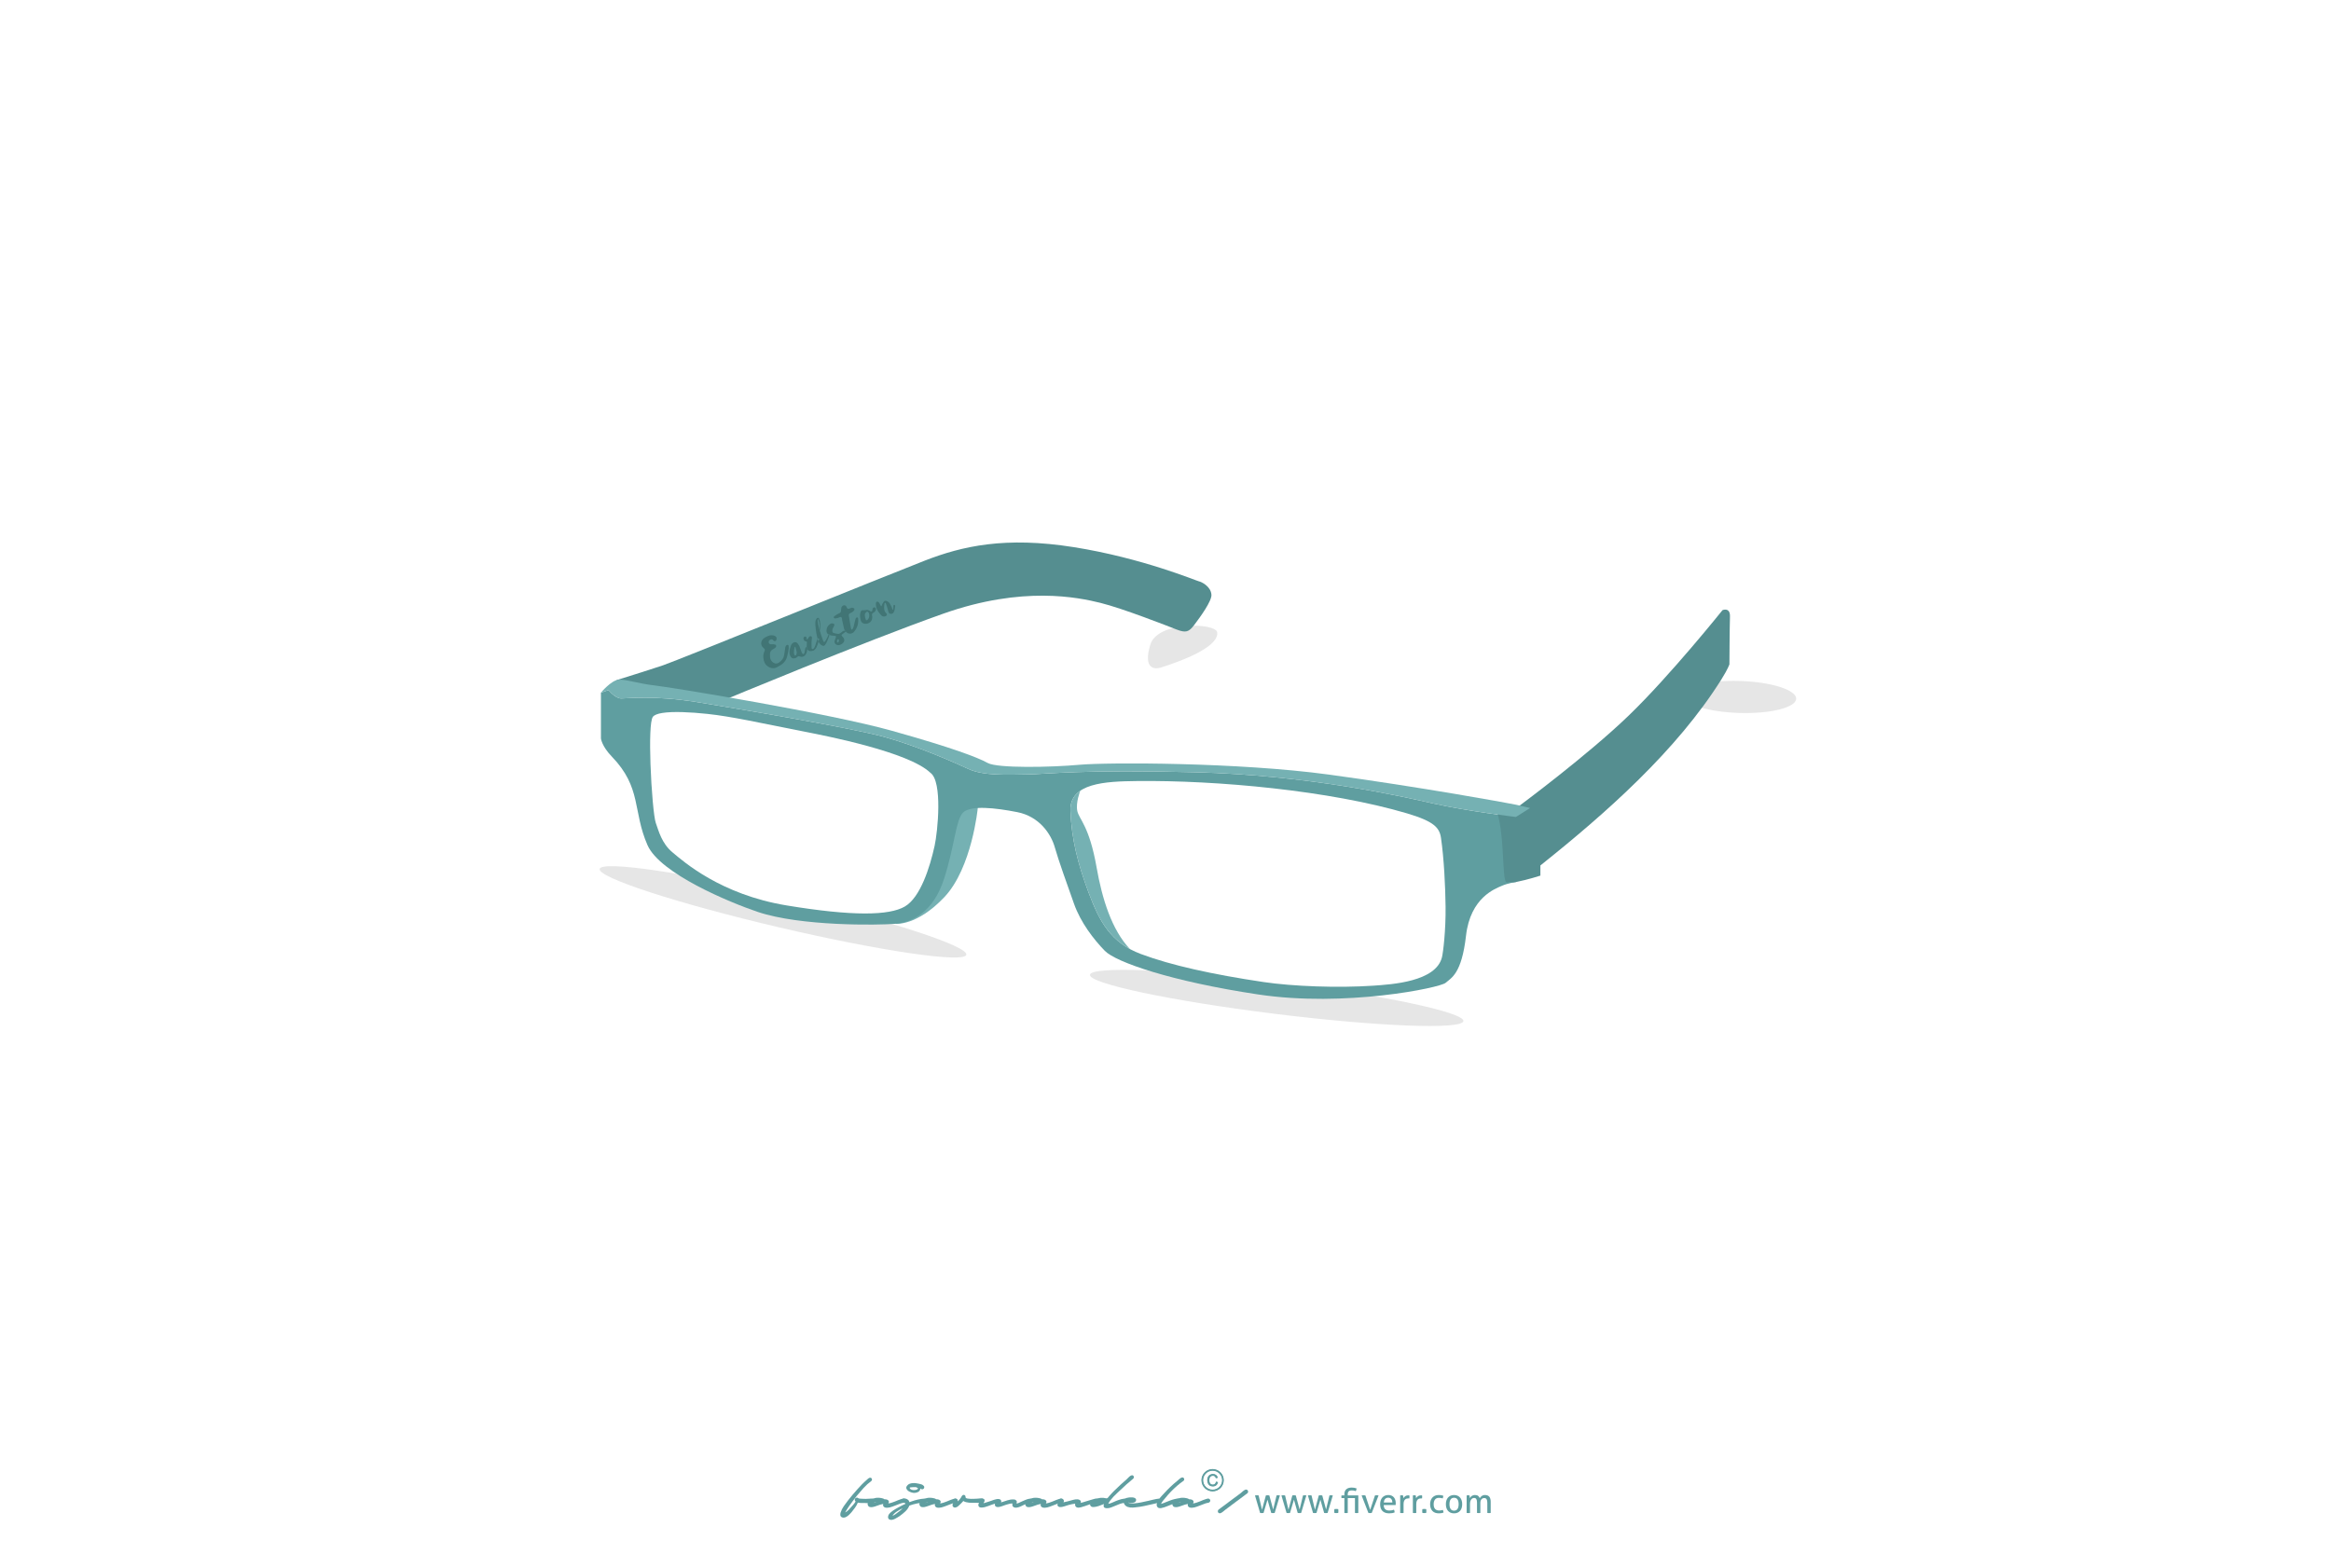 <?xml version="1.0" encoding="utf-8"?>
<!-- Generator: Adobe Illustrator 19.0.0, SVG Export Plug-In . SVG Version: 6.00 Build 0)  -->
<svg version="1.1" id="Layer_1" xmlns="http://www.w3.org/2000/svg" xmlns:xlink="http://www.w3.org/1999/xlink" x="0px" y="0px"
	 viewBox="0 0 1100 740" enable-background="new 0 0 1100 740" xml:space="preserve">
<g>
	<rect x="0" y="0" fill="#FFFFFF" width="1100" height="740"/>
	<g>
		<g>
			<g>
				<path fill="#5F9EA0" d="M575.64,714.252c-0.258,0-0.461-0.065-0.611-0.192c-0.152-0.129-0.252-0.293-0.299-0.49
					c-0.045-0.197-0.039-0.397,0.018-0.594c0.059-0.199,0.182-0.367,0.367-0.508l0.981-0.734c0.744-0.535,1.479-1.076,2.201-1.625
					c0.723-0.547,1.457-1.102,2.203-1.66c0.815-0.605,1.631-1.213,2.447-1.818c0.814-0.606,1.631-1.211,2.447-1.818
					c0.162-0.115,0.35-0.273,0.559-0.471c0.211-0.199,0.432-0.391,0.664-0.578c0.232-0.186,0.473-0.35,0.717-0.488
					c0.244-0.141,0.473-0.211,0.682-0.211c0.256,0,0.461,0.07,0.611,0.211c0.152,0.139,0.258,0.303,0.316,0.488
					c0.057,0.188,0.057,0.379,0,0.578c-0.059,0.197-0.182,0.367-0.367,0.506l-0.98,0.734c-0.746,0.559-1.481,1.113-2.201,1.66
					c-0.723,0.549-1.457,1.09-2.203,1.627l-4.895,3.67c-0.162,0.117-0.35,0.267-0.559,0.455c-0.211,0.186-0.438,0.371-0.682,0.559
					c-0.246,0.186-0.49,0.35-0.734,0.49C576.078,714.182,575.849,714.252,575.64,714.252z"/>
			</g>
			<g>
				<path fill="#5F9EA0" d="M592.218,705.824c0.15-0.022,0.301-0.037,0.451-0.047c0.15-0.012,0.285-0.017,0.402-0.017
					c0.15,0,0.305,0.006,0.459,0.017c0.156,0.01,0.293,0.025,0.412,0.047l1.609,6.75l1.82-6.75c0.119-0.022,0.248-0.037,0.387-0.047
					c0.141-0.012,0.285-0.017,0.436-0.017c0.172,0.012,0.32,0.019,0.443,0.025c0.123,0.006,0.244,0.017,0.361,0.039l1.805,6.637
					l1.611-6.637c0.117-0.022,0.236-0.037,0.353-0.047c0.119-0.012,0.248-0.017,0.387-0.017c0.119,0,0.25,0.006,0.394,0.017
					c0.145,0.01,0.293,0.025,0.443,0.047l-2.465,8.264c-0.139,0.021-0.281,0.037-0.426,0.049c-0.146,0.01-0.277,0.016-0.395,0.016
					c-0.119,0-0.248-0.006-0.387-0.016c-0.141-0.012-0.279-0.027-0.42-0.049l-1.771-6.25l-1.852,6.25
					c-0.152,0.021-0.299,0.037-0.443,0.049c-0.144,0.01-0.277,0.016-0.394,0.016c-0.119,0-0.25-0.006-0.395-0.016
					c-0.146-0.012-0.277-0.027-0.395-0.049L592.218,705.824z"/>
				<path fill="#5F9EA0" d="M604.703,705.824c0.15-0.022,0.301-0.037,0.451-0.047c0.15-0.012,0.285-0.017,0.402-0.017
					c0.15,0,0.305,0.006,0.459,0.017c0.156,0.01,0.293,0.025,0.412,0.047l1.609,6.75l1.82-6.75c0.119-0.022,0.248-0.037,0.387-0.047
					c0.141-0.012,0.285-0.017,0.436-0.017c0.172,0.012,0.32,0.019,0.443,0.025c0.123,0.006,0.244,0.017,0.361,0.039l1.805,6.637
					l1.611-6.637c0.117-0.022,0.236-0.037,0.354-0.047c0.119-0.012,0.248-0.017,0.387-0.017c0.119,0,0.25,0.006,0.395,0.017
					c0.144,0.01,0.293,0.025,0.443,0.047l-2.465,8.264c-0.139,0.021-0.281,0.037-0.426,0.049c-0.146,0.01-0.277,0.016-0.395,0.016
					c-0.119,0-0.248-0.006-0.387-0.016c-0.141-0.012-0.279-0.027-0.42-0.049l-1.772-6.25l-1.852,6.25
					c-0.152,0.021-0.299,0.037-0.443,0.049c-0.145,0.01-0.277,0.016-0.395,0.016c-0.119,0-0.25-0.006-0.394-0.016
					c-0.147-0.012-0.277-0.027-0.395-0.049L604.703,705.824z"/>
				<path fill="#5F9EA0" d="M617.187,705.824c0.15-0.022,0.301-0.037,0.451-0.047c0.15-0.012,0.283-0.017,0.402-0.017
					c0.15,0,0.303,0.006,0.459,0.017c0.154,0.01,0.293,0.025,0.41,0.047l1.611,6.75l1.82-6.75c0.117-0.022,0.246-0.037,0.387-0.047
					c0.139-0.012,0.283-0.017,0.434-0.017c0.172,0.012,0.32,0.019,0.443,0.025c0.123,0.006,0.244,0.017,0.363,0.039l1.805,6.637
					l1.609-6.637c0.119-0.022,0.236-0.037,0.355-0.047c0.117-0.012,0.246-0.017,0.387-0.017c0.117,0,0.25,0.006,0.394,0.017
					c0.145,0.01,0.293,0.025,0.443,0.047l-2.465,8.264c-0.141,0.021-0.283,0.037-0.428,0.049c-0.145,0.01-0.275,0.016-0.395,0.016
					c-0.117,0-0.246-0.006-0.387-0.016c-0.139-0.012-0.279-0.027-0.418-0.049l-1.771-6.25l-1.854,6.25
					c-0.15,0.021-0.299,0.037-0.443,0.049c-0.144,0.01-0.275,0.016-0.394,0.016c-0.117,0-0.25-0.006-0.395-0.016
					c-0.145-0.012-0.277-0.027-0.395-0.049L617.187,705.824z"/>
				<path fill="#5F9EA0" d="M629.718,714.088c-0.022-0.15-0.039-0.297-0.057-0.443c-0.016-0.144-0.023-0.291-0.023-0.441
					c0-0.15,0.008-0.305,0.023-0.459c0.018-0.156,0.035-0.309,0.057-0.459c0.15-0.022,0.299-0.039,0.443-0.049
					c0.144-0.012,0.293-0.016,0.443-0.016s0.301,0.004,0.451,0.016c0.15,0.01,0.301,0.027,0.451,0.049
					c0.021,0.15,0.039,0.301,0.057,0.449c0.016,0.152,0.023,0.301,0.023,0.451c0,0.15-0.008,0.301-0.023,0.451
					c-0.018,0.15-0.035,0.301-0.057,0.451c-0.15,0.021-0.299,0.037-0.443,0.049c-0.145,0.01-0.293,0.016-0.443,0.016
					s-0.301-0.006-0.451-0.016C630.019,714.125,629.869,714.109,629.718,714.088z"/>
				<path fill="#5F9EA0" d="M634.406,707.082h-1.354c-0.043-0.172-0.064-0.381-0.064-0.629c0-0.236,0.021-0.445,0.064-0.629h1.354
					v-0.58c0-1.019,0.303-1.795,0.91-2.326c0.607-0.533,1.441-0.799,2.506-0.799c0.43,0,0.818,0.027,1.168,0.082
					c0.348,0.053,0.742,0.154,1.184,0.305c0,0.248-0.039,0.48-0.113,0.701c-0.074,0.221-0.166,0.422-0.273,0.604
					c-0.322-0.129-0.615-0.219-0.879-0.273c-0.262-0.053-0.582-0.08-0.957-0.08c-0.279,0-0.537,0.023-0.773,0.072
					c-0.236,0.049-0.441,0.141-0.613,0.273c-0.172,0.135-0.309,0.322-0.41,0.565c-0.102,0.242-0.152,0.551-0.152,0.926v0.531h4.977
					v8.264c-0.117,0.021-0.25,0.037-0.395,0.049c-0.144,0.01-0.277,0.016-0.394,0.016c-0.119,0-0.25-0.006-0.395-0.016
					c-0.144-0.012-0.277-0.027-0.394-0.049v-7.006h-3.398v7.006c-0.119,0.021-0.25,0.037-0.395,0.049
					c-0.146,0.01-0.277,0.016-0.394,0.016c-0.119,0-0.254-0.006-0.404-0.016c-0.15-0.012-0.283-0.027-0.402-0.049V707.082z"/>
				<path fill="#5F9EA0" d="M642.54,705.824c0.15-0.022,0.307-0.037,0.467-0.047c0.162-0.012,0.307-0.017,0.436-0.017
					c0.139,0,0.293,0.006,0.459,0.017c0.166,0.01,0.309,0.025,0.426,0.047l2.256,6.814l2.271-6.814
					c0.117-0.022,0.252-0.037,0.402-0.047c0.15-0.012,0.295-0.017,0.436-0.017c0.117,0,0.252,0.006,0.402,0.017
					c0.15,0.01,0.301,0.025,0.451,0.047l-3.223,8.264c-0.139,0.021-0.279,0.037-0.418,0.049c-0.141,0.01-0.268,0.016-0.387,0.016
					c-0.117,0-0.244-0.006-0.379-0.016c-0.135-0.012-0.266-0.027-0.394-0.049L642.54,705.824z"/>
				<path fill="#5F9EA0" d="M652.978,710.352c0.021,0.902,0.256,1.563,0.701,1.98c0.445,0.42,1.104,0.629,1.973,0.629
					c0.764,0,1.488-0.135,2.176-0.402c0.086,0.16,0.154,0.357,0.209,0.588c0.055,0.231,0.086,0.459,0.098,0.684
					c-0.355,0.15-0.744,0.264-1.168,0.338c-0.426,0.076-0.895,0.113-1.41,0.113c-0.752,0-1.396-0.104-1.934-0.315
					c-0.537-0.209-0.98-0.504-1.328-0.885c-0.35-0.381-0.603-0.832-0.766-1.353c-0.16-0.522-0.242-1.092-0.242-1.715
					c0-0.613,0.078-1.186,0.234-1.717c0.156-0.531,0.395-0.992,0.717-1.385c0.322-0.393,0.727-0.703,1.217-0.934
					c0.488-0.232,1.064-0.348,1.73-0.348c0.57,0,1.068,0.098,1.498,0.291c0.43,0.193,0.789,0.459,1.08,0.797
					c0.289,0.338,0.51,0.74,0.66,1.209c0.15,0.467,0.225,0.975,0.225,1.522c0,0.15-0.004,0.309-0.016,0.475
					c-0.01,0.168-0.022,0.309-0.031,0.428H652.978z M657.07,709.16c0-0.301-0.039-0.588-0.121-0.863
					c-0.08-0.273-0.197-0.512-0.354-0.717c-0.156-0.203-0.356-0.367-0.596-0.49c-0.242-0.123-0.529-0.185-0.861-0.185
					c-0.656,0-1.158,0.199-1.508,0.596c-0.348,0.398-0.561,0.951-0.635,1.66H657.07z"/>
				<path fill="#5F9EA0" d="M660.744,705.824c0.117-0.022,0.231-0.037,0.338-0.047c0.107-0.012,0.221-0.017,0.338-0.017
					c0.119,0,0.236,0.006,0.356,0.017c0.117,0.01,0.225,0.025,0.322,0.047c0.031,0.162,0.064,0.373,0.096,0.637
					c0.033,0.264,0.049,0.486,0.049,0.668c0.227-0.363,0.523-0.682,0.895-0.949c0.369-0.269,0.846-0.402,1.426-0.402
					c0.086,0,0.174,0.002,0.266,0.008c0.09,0.006,0.168,0.014,0.232,0.023c0.022,0.098,0.039,0.199,0.049,0.307
					c0.012,0.108,0.016,0.221,0.016,0.338c0,0.129-0.008,0.264-0.023,0.402c-0.016,0.141-0.035,0.273-0.057,0.402
					c-0.086-0.022-0.174-0.031-0.266-0.031s-0.164,0-0.217,0c-0.291,0-0.566,0.039-0.83,0.121c-0.264,0.08-0.5,0.223-0.709,0.426
					c-0.209,0.205-0.375,0.484-0.5,0.838c-0.123,0.356-0.184,0.811-0.184,1.369v4.107c-0.119,0.021-0.25,0.037-0.396,0.049
					c-0.145,0.01-0.275,0.016-0.395,0.016c-0.117,0-0.248-0.006-0.394-0.016c-0.145-0.012-0.281-0.027-0.41-0.049V705.824z"/>
				<path fill="#5F9EA0" d="M666.736,705.824c0.117-0.022,0.231-0.037,0.338-0.047c0.107-0.012,0.221-0.017,0.338-0.017
					c0.119,0,0.236,0.006,0.355,0.017c0.117,0.01,0.225,0.025,0.322,0.047c0.031,0.162,0.065,0.373,0.096,0.637
					c0.033,0.264,0.049,0.486,0.049,0.668c0.227-0.363,0.523-0.682,0.895-0.949c0.369-0.269,0.846-0.402,1.426-0.402
					c0.086,0,0.174,0.002,0.266,0.008c0.09,0.006,0.168,0.014,0.232,0.023c0.021,0.098,0.039,0.199,0.049,0.307
					c0.012,0.108,0.016,0.221,0.016,0.338c0,0.129-0.008,0.264-0.023,0.402c-0.016,0.141-0.035,0.273-0.057,0.402
					c-0.086-0.022-0.174-0.031-0.266-0.031s-0.164,0-0.217,0c-0.291,0-0.566,0.039-0.83,0.121c-0.264,0.08-0.5,0.223-0.709,0.426
					c-0.209,0.205-0.375,0.484-0.5,0.838c-0.123,0.356-0.184,0.811-0.184,1.369v4.107c-0.119,0.021-0.25,0.037-0.397,0.049
					c-0.144,0.01-0.275,0.016-0.394,0.016c-0.117,0-0.248-0.006-0.395-0.016c-0.144-0.012-0.281-0.027-0.41-0.049V705.824z"/>
				<path fill="#5F9EA0" d="M671.23,714.088c-0.021-0.15-0.041-0.297-0.057-0.443c-0.016-0.144-0.023-0.291-0.023-0.441
					c0-0.15,0.008-0.305,0.023-0.459c0.016-0.156,0.035-0.309,0.057-0.459c0.15-0.022,0.297-0.039,0.443-0.049
					c0.145-0.012,0.291-0.016,0.441-0.016s0.301,0.004,0.451,0.016c0.15,0.01,0.301,0.027,0.451,0.049
					c0.021,0.15,0.041,0.301,0.057,0.449c0.016,0.152,0.025,0.301,0.025,0.451c0,0.15-0.01,0.301-0.025,0.451
					c-0.016,0.15-0.035,0.301-0.057,0.451c-0.15,0.021-0.297,0.037-0.443,0.049c-0.144,0.01-0.291,0.016-0.441,0.016
					c-0.15,0-0.301-0.006-0.451-0.016C671.531,714.125,671.38,714.109,671.23,714.088z"/>
				<path fill="#5F9EA0" d="M680.863,712.654c0.086,0.15,0.16,0.338,0.225,0.565c0.064,0.225,0.102,0.457,0.113,0.693
					c-0.635,0.246-1.359,0.369-2.176,0.369c-1.373,0-2.41-0.389-3.107-1.168c-0.699-0.777-1.047-1.828-1.047-3.148
					c0-0.611,0.086-1.182,0.258-1.707c0.17-0.527,0.426-0.982,0.764-1.369c0.34-0.387,0.76-0.693,1.266-0.918
					c0.504-0.227,1.09-0.34,1.756-0.34c0.451,0,0.848,0.027,1.191,0.082c0.344,0.053,0.672,0.139,0.982,0.258
					c0,0.182-0.023,0.394-0.072,0.635c-0.049,0.242-0.115,0.455-0.201,0.637c-0.527-0.182-1.127-0.273-1.805-0.273
					c-0.826,0-1.443,0.273-1.852,0.822c-0.408,0.547-0.613,1.271-0.613,2.174c0,1.031,0.232,1.785,0.693,2.264
					c0.461,0.477,1.096,0.717,1.9,0.717c0.322,0,0.621-0.022,0.895-0.064C680.306,712.838,680.583,712.762,680.863,712.654z"/>
				<path fill="#5F9EA0" d="M686.162,714.281c-0.645,0-1.209-0.109-1.691-0.33c-0.482-0.219-0.887-0.523-1.209-0.91
					c-0.32-0.387-0.56-0.842-0.717-1.369c-0.154-0.525-0.232-1.096-0.232-1.707c0-0.611,0.078-1.182,0.232-1.707
					c0.156-0.527,0.397-0.982,0.717-1.369c0.322-0.387,0.727-0.693,1.209-0.918c0.482-0.227,1.047-0.34,1.691-0.34
					c0.644,0,1.209,0.113,1.691,0.34c0.482,0.225,0.887,0.531,1.209,0.918c0.322,0.387,0.56,0.842,0.717,1.369
					c0.154,0.525,0.232,1.096,0.232,1.707c0,0.611-0.078,1.182-0.232,1.707c-0.156,0.527-0.395,0.982-0.717,1.369
					c-0.322,0.387-0.727,0.691-1.209,0.91C687.371,714.172,686.806,714.281,686.162,714.281z M686.162,713.01
					c0.74,0,1.289-0.27,1.643-0.807c0.356-0.537,0.531-1.283,0.531-2.238c0-0.955-0.176-1.699-0.531-2.23
					c-0.354-0.533-0.902-0.799-1.643-0.799c-0.74,0-1.285,0.266-1.635,0.799c-0.35,0.531-0.523,1.275-0.523,2.23
					c0,0.955,0.174,1.701,0.523,2.238C684.876,712.74,685.421,713.01,686.162,713.01z"/>
				<path fill="#5F9EA0" d="M692.107,705.824c0.117-0.022,0.232-0.037,0.346-0.047c0.113-0.012,0.229-0.017,0.346-0.017
					c0.119,0,0.229,0.006,0.33,0.017c0.102,0.01,0.213,0.025,0.33,0.047c0.033,0.162,0.064,0.373,0.098,0.637
					c0.031,0.264,0.049,0.486,0.049,0.668c0.096-0.193,0.217-0.377,0.361-0.555c0.144-0.178,0.316-0.336,0.516-0.475
					c0.199-0.141,0.428-0.254,0.686-0.34c0.258-0.086,0.541-0.129,0.853-0.129c0.645,0,1.141,0.133,1.49,0.394
					c0.348,0.264,0.613,0.631,0.797,1.104c0.107-0.182,0.238-0.363,0.394-0.547c0.156-0.182,0.33-0.344,0.523-0.482
					c0.193-0.141,0.414-0.254,0.66-0.34c0.246-0.086,0.525-0.129,0.838-0.129c0.955,0,1.65,0.269,2.086,0.807
					c0.436,0.537,0.652,1.332,0.652,2.383v5.268c-0.119,0.021-0.252,0.037-0.402,0.049c-0.15,0.01-0.285,0.016-0.402,0.016
					c-0.119,0-0.25-0.006-0.395-0.016c-0.146-0.012-0.277-0.027-0.396-0.049v-4.799c0-0.742-0.111-1.297-0.338-1.668
					c-0.225-0.371-0.596-0.557-1.111-0.557c-0.547,0-0.99,0.199-1.328,0.598c-0.338,0.396-0.508,0.982-0.508,1.754v4.672
					c-0.119,0.021-0.25,0.037-0.395,0.049c-0.144,0.01-0.277,0.016-0.394,0.016c-0.119,0-0.25-0.006-0.395-0.016
					c-0.144-0.012-0.277-0.027-0.394-0.049v-4.912c0-0.721-0.107-1.26-0.322-1.619c-0.215-0.359-0.559-0.539-1.031-0.539
					c-0.27,0-0.521,0.059-0.758,0.176c-0.236,0.119-0.441,0.297-0.619,0.533c-0.178,0.236-0.316,0.533-0.42,0.892
					c-0.102,0.361-0.152,0.777-0.152,1.248v4.221c-0.119,0.021-0.25,0.037-0.395,0.049c-0.144,0.01-0.277,0.016-0.394,0.016
					c-0.119,0-0.252-0.006-0.402-0.016c-0.15-0.012-0.285-0.027-0.402-0.049V705.824z"/>
			</g>
		</g>
		<g>
			<g>
				<path fill="#5F9EA0" d="M411.14,699.045c-1.306,0.955-2.506,2.039-3.601,3.252c-1.096,1.211-2.156,2.436-3.181,3.67
					c-0.606,0.769-1.206,1.551-1.801,2.342c-0.594,0.793-1.183,1.598-1.765,2.412c-0.28,0.396-0.547,0.805-0.804,1.225
					c-0.256,0.42-0.512,0.838-0.769,1.258l-0.419,0.664c0.466-0.232,0.757-0.408,0.874-0.523c0.327-0.258,0.629-0.531,0.909-0.822
					c0.28-0.291,0.547-0.588,0.804-0.891c0.396-0.42,0.81-0.881,1.241-1.381c0.431-0.502,0.81-1.02,1.136-1.557
					c-0.164-0.115-0.28-0.291-0.35-0.523c-0.094-0.234-0.094-0.455,0-0.664c0.093-0.211,0.232-0.367,0.419-0.473
					c0.186-0.106,0.39-0.158,0.612-0.158c0.221,0,0.425,0.094,0.612,0.281c0.256,0.115,0.536,0.18,0.839,0.191
					c0.303,0.012,0.594,0.029,0.874,0.053c0.606,0.047,1.2,0.064,1.783,0.053c0.583-0.012,1.177-0.041,1.783-0.088
					c0.186,0,0.407-0.017,0.664-0.053c0.256-0.035,0.513-0.041,0.769-0.018c0.256,0.023,0.483,0.082,0.682,0.176
					c0.198,0.092,0.344,0.268,0.437,0.523c0.163,0.49,0.04,0.834-0.367,1.031c-0.408,0.199-0.915,0.326-1.521,0.385
					c-0.606,0.059-1.218,0.07-1.835,0.035c-0.618-0.035-1.043-0.053-1.276-0.053c-0.35,0-0.816,0-1.398,0
					c-0.583,0-1.142-0.059-1.678-0.174c-0.327,0.814-0.757,1.596-1.293,2.342c-0.536,0.746-1.083,1.455-1.643,2.133
					c-0.256,0.279-0.548,0.594-0.874,0.943c-0.326,0.35-0.682,0.664-1.066,0.943c-0.385,0.279-0.787,0.49-1.206,0.629
					c-0.42,0.141-0.839,0.141-1.259,0c-0.512-0.186-0.81-0.506-0.892-0.961c-0.081-0.453-0.04-0.914,0.123-1.381
					c0.327-1.025,0.81-1.998,1.451-2.918c0.642-0.922,1.288-1.801,1.941-2.641c0.699-0.908,1.416-1.801,2.15-2.674
					c0.734-0.875,1.486-1.742,2.255-2.606c0.699-0.791,1.416-1.566,2.15-2.324c0.734-0.758,1.498-1.473,2.29-2.15
					c0.116-0.092,0.245-0.209,0.385-0.35c0.14-0.139,0.285-0.268,0.436-0.385c0.151-0.115,0.315-0.209,0.49-0.279
					c0.175-0.07,0.344-0.092,0.507-0.07c0.21,0.023,0.372,0.1,0.489,0.229c0.117,0.127,0.192,0.273,0.228,0.438
					c0.035,0.162,0.029,0.326-0.018,0.488C411.407,698.789,411.302,698.928,411.14,699.045z"/>
				<path fill="#5F9EA0" d="M416.767,707.295c0.117,0.047,0.221,0.1,0.315,0.158c0.093,0.059,0.175,0.121,0.245,0.191
					c0.466-0.047,0.932,0.023,1.398,0.211c0.466,0.256,0.71,0.529,0.734,0.82c0.023,0.291-0.059,0.602-0.245,0.926
					c0.512-0.068,1.031-0.186,1.556-0.35c0.524-0.162,1.043-0.35,1.556-0.559c0.513-0.209,1.02-0.42,1.521-0.629
					c0.501-0.209,0.984-0.385,1.451-0.525c0.256-0.068,0.53-0.139,0.821-0.209c0.292-0.07,0.565-0.012,0.822,0.176
					c0.21,0.162,0.337,0.338,0.385,0.523c0.046,0.188,0.035,0.367-0.035,0.541c-0.07,0.176-0.187,0.332-0.35,0.473
					c-0.163,0.141-0.35,0.223-0.56,0.244c-0.746,0.117-1.48,0.332-2.202,0.648c-0.723,0.315-1.434,0.588-2.133,0.82
					c-0.327,0.117-0.676,0.244-1.049,0.385c-0.373,0.141-0.757,0.256-1.153,0.35c-0.396,0.094-0.792,0.145-1.189,0.158
					c-0.397,0.01-0.769-0.041-1.119-0.158c-0.396-0.188-0.646-0.426-0.751-0.717c-0.105-0.291-0.1-0.6,0.018-0.926
					c-0.467,0.07-0.933,0.174-1.398,0.314c-0.606,0.188-1.206,0.396-1.8,0.629c-0.594,0.232-1.195,0.408-1.801,0.525
					c-0.396,0.068-0.804,0.068-1.223,0c-0.42-0.07-0.734-0.305-0.944-0.699c-0.256-0.49-0.273-0.951-0.052-1.381
					c0.222-0.432,0.56-0.805,1.014-1.119c0.455-0.315,0.95-0.572,1.486-0.769c0.536-0.197,0.979-0.32,1.329-0.367
					c0.582-0.07,1.154-0.076,1.713-0.018C415.684,707.021,416.231,707.133,416.767,707.295z M412.152,709.357
					c0.233-0.047,0.466-0.105,0.699-0.174c0.233-0.07,0.466-0.152,0.699-0.246C412.992,709.008,412.525,709.148,412.152,709.357z"/>
				<path fill="#5F9EA0" d="M436.589,709.287c-1.259-0.047-2.517,0.059-3.776,0.315c-1.258,0.258-2.482,0.596-3.67,1.016
					l-0.14,0.314c-0.419,0.908-1.02,1.731-1.8,2.465c-0.781,0.732-1.579,1.391-2.395,1.975c-0.28,0.185-0.641,0.424-1.084,0.717
					c-0.442,0.291-0.903,0.553-1.381,0.787c-0.478,0.232-0.949,0.389-1.416,0.471c-0.466,0.082-0.885,0.018-1.258-0.191
					c-0.396-0.258-0.594-0.613-0.594-1.066c0-0.455,0.105-0.857,0.314-1.207c0.257-0.373,0.565-0.723,0.926-1.049
					c0.362-0.326,0.752-0.629,1.171-0.908c0.419-0.279,0.839-0.543,1.258-0.787c0.42-0.244,0.828-0.471,1.224-0.682
					c0.537-0.303,1.084-0.594,1.643-0.873c0.56-0.281,1.119-0.549,1.678-0.805v-0.07c-0.07-0.139-0.152-0.232-0.245-0.279
					c-0.093-0.047-0.198-0.082-0.314-0.105c-0.117-0.022-0.239-0.045-0.367-0.07c-0.128-0.023-0.262-0.082-0.402-0.178
					c-0.163-0.119-0.273-0.262-0.332-0.428c-0.058-0.166-0.07-0.338-0.035-0.516c0.035-0.178,0.104-0.338,0.21-0.481
					c0.105-0.143,0.251-0.25,0.437-0.32c0.326-0.117,0.688-0.121,1.084-0.016c0.396,0.105,0.722,0.254,0.978,0.443
					c0.233,0.143,0.42,0.32,0.56,0.533c0.14,0.215,0.245,0.451,0.314,0.713l1.154-0.428c0.956-0.332,1.917-0.605,2.884-0.818
					c0.967-0.215,1.952-0.357,2.954-0.428c0.373-0.023,0.682,0.066,0.926,0.268c0.245,0.201,0.39,0.426,0.437,0.676
					c0.046,0.25-0.006,0.481-0.157,0.693C437.224,709.182,436.961,709.287,436.589,709.287z M424.073,713.553
					c0.327-0.256,0.653-0.519,0.979-0.787c0.327-0.268,0.641-0.564,0.944-0.891c-0.932,0.441-1.841,0.949-2.727,1.521
					c-0.885,0.57-1.596,1.252-2.132,2.045c0.257-0.07,0.524-0.188,0.804-0.35c0.28-0.164,0.548-0.346,0.804-0.543
					c0.257-0.197,0.501-0.385,0.734-0.559C423.712,713.815,423.911,713.67,424.073,713.553z M434.282,702.541
					c0,0.094,0,0.18,0,0.262c0,0.082-0.024,0.182-0.07,0.297c-0.186,0.537-0.548,0.922-1.083,1.154
					c-0.537,0.232-1.049,0.361-1.538,0.385c-0.42,0.023-0.921-0.053-1.503-0.228c-0.583-0.174-1.09-0.418-1.521-0.733
					c-0.431-0.316-0.716-0.693-0.856-1.137c-0.14-0.443,0.012-0.92,0.455-1.434c0.303-0.373,0.687-0.641,1.154-0.805
					c0.466-0.162,0.961-0.262,1.486-0.297c0.524-0.035,1.043-0.012,1.556,0.07c0.512,0.082,0.978,0.17,1.398,0.262
					c0.326,0.07,0.682,0.164,1.066,0.279c0.385,0.117,0.693,0.305,0.927,0.56c0.326,0.233,0.454,0.547,0.384,0.943
					c-0.07,0.396-0.303,0.652-0.699,0.77c-0.186,0.07-0.361,0.076-0.524,0.018s-0.327-0.146-0.489-0.262L434.282,702.541z
					 M432.953,702.855c0.28-0.209,0.303-0.396,0.07-0.559c-0.233-0.164-0.489-0.293-0.769-0.385c-0.21,0-0.489,0-0.839,0
					s-0.694,0.012-1.032,0.035c-0.338,0.023-0.618,0.057-0.839,0.103c-0.222,0.047-0.309,0.106-0.262,0.176v0.07
					c0.07,0.303,0.268,0.535,0.594,0.699c0.326,0.162,0.682,0.262,1.066,0.297c0.385,0.035,0.769,0.018,1.154-0.053
					C432.481,703.17,432.766,703.043,432.953,702.855z"/>
				<path fill="#5F9EA0" d="M441.203,707.295c0.117,0.047,0.221,0.1,0.315,0.158c0.093,0.059,0.175,0.121,0.245,0.191
					c0.466-0.047,0.932,0.023,1.398,0.211c0.466,0.256,0.711,0.529,0.734,0.82c0.023,0.291-0.059,0.602-0.245,0.926
					c0.512-0.068,1.031-0.186,1.556-0.35c0.525-0.162,1.043-0.35,1.556-0.559c0.513-0.209,1.02-0.42,1.521-0.629
					c0.5-0.209,0.984-0.385,1.451-0.525c0.256-0.068,0.53-0.139,0.821-0.209c0.291-0.07,0.565-0.012,0.822,0.176
					c0.21,0.162,0.337,0.338,0.385,0.523c0.046,0.188,0.035,0.367-0.035,0.541c-0.07,0.176-0.187,0.332-0.35,0.473
					c-0.163,0.141-0.35,0.223-0.56,0.244c-0.746,0.117-1.48,0.332-2.202,0.648c-0.723,0.315-1.434,0.588-2.133,0.82
					c-0.327,0.117-0.676,0.244-1.049,0.385c-0.373,0.141-0.757,0.256-1.153,0.35c-0.397,0.094-0.793,0.145-1.189,0.158
					c-0.397,0.01-0.769-0.041-1.119-0.158c-0.396-0.188-0.646-0.426-0.751-0.717c-0.105-0.291-0.1-0.6,0.018-0.926
					c-0.467,0.07-0.933,0.174-1.398,0.314c-0.606,0.188-1.206,0.396-1.8,0.629c-0.594,0.232-1.195,0.408-1.801,0.525
					c-0.396,0.068-0.804,0.068-1.223,0c-0.42-0.07-0.734-0.305-0.944-0.699c-0.256-0.49-0.273-0.951-0.052-1.381
					c0.222-0.432,0.56-0.805,1.014-1.119c0.455-0.315,0.95-0.572,1.486-0.769c0.536-0.197,0.979-0.32,1.329-0.367
					c0.582-0.07,1.154-0.076,1.713-0.018C440.12,707.021,440.667,707.133,441.203,707.295z M436.588,709.357
					c0.233-0.047,0.466-0.105,0.699-0.174c0.233-0.07,0.466-0.152,0.699-0.246C437.428,709.008,436.961,709.148,436.588,709.357z"/>
				<path fill="#5F9EA0" d="M450.887,707.33c0.466,0.023,0.769,0.164,0.909,0.42c0.14,0.256,0.186,0.559,0.14,0.908
					c0.605-0.512,1.106-1.096,1.503-1.748c0.093-0.139,0.181-0.291,0.262-0.453c0.081-0.164,0.175-0.316,0.28-0.455
					c0.105-0.141,0.227-0.25,0.367-0.332c0.14-0.082,0.315-0.111,0.525-0.088c0.35,0.047,0.571,0.199,0.664,0.455
					c0.093,0.256,0.14,0.523,0.14,0.803c0.116,0.234,0.419,0.391,0.909,0.473c0.489,0.082,1.031,0.129,1.626,0.141
					c0.595,0.012,1.159,0,1.696-0.035c0.536-0.035,0.909-0.053,1.119-0.053s0.448-0.017,0.717-0.053
					c0.268-0.035,0.542-0.065,0.821-0.088c0.28-0.021,0.547-0.018,0.804,0.018c0.256,0.035,0.477,0.123,0.664,0.264
					c0.187,0.139,0.309,0.309,0.367,0.506c0.058,0.199,0.052,0.391-0.018,0.576c-0.07,0.188-0.181,0.346-0.332,0.473
					c-0.152,0.129-0.344,0.192-0.577,0.192c-0.373,0.094-0.775,0.123-1.206,0.088c-0.432-0.035-0.833-0.039-1.206-0.017
					c-0.629,0-1.259,0-1.888,0c-0.629,0-1.258-0.022-1.888-0.07c-0.443-0.045-0.909-0.127-1.398-0.244
					c-0.489-0.115-0.921-0.303-1.293-0.559c-0.257,0.303-0.524,0.6-0.804,0.891c-0.279,0.293-0.559,0.567-0.839,0.822
					c-0.28,0.256-0.571,0.519-0.874,0.787c-0.303,0.268-0.653,0.447-1.049,0.541c-0.489,0.141-0.909,0.035-1.258-0.314
					c-0.163-0.188-0.256-0.379-0.28-0.576c-0.023-0.199-0.005-0.402,0.052-0.613c0.059-0.209,0.128-0.418,0.21-0.629
					c0.082-0.209,0.157-0.406,0.227-0.594c-0.116-0.303-0.093-0.617,0.07-0.943C450.211,707.494,450.491,707.33,450.887,707.33z"/>
				<path fill="#5F9EA0" d="M463.542,707.33c0.373,0.023,0.641,0.105,0.804,0.244c0.163,0.141,0.25,0.314,0.262,0.525
					c0.012,0.209-0.035,0.438-0.14,0.682c-0.105,0.244-0.216,0.484-0.332,0.717c0.442-0.117,0.891-0.25,1.346-0.402
					c0.455-0.152,0.879-0.285,1.276-0.402c0.35-0.092,0.716-0.215,1.101-0.367c0.384-0.15,0.774-0.291,1.171-0.42
					c0.396-0.127,0.792-0.233,1.189-0.315c0.396-0.08,0.769-0.098,1.119-0.053c0.21,0.023,0.402,0.076,0.577,0.158
					c0.175,0.082,0.32,0.215,0.437,0.402c0.187,0.326,0.198,0.664,0.035,1.014c0.489-0.141,0.984-0.297,1.486-0.473
					c0.5-0.174,0.996-0.338,1.485-0.488c0.49-0.152,0.984-0.267,1.486-0.35c0.501-0.082,1.008-0.111,1.521-0.088
					c0.326,0,0.617,0.082,0.874,0.244c0.396,0.258,0.594,0.525,0.594,0.805s-0.035,0.582-0.105,0.908
					c0.35-0.045,0.717-0.162,1.101-0.35c0.385-0.186,0.705-0.338,0.961-0.453c0.676-0.281,1.346-0.572,2.01-0.875
					c0.664-0.303,1.357-0.512,2.08-0.629c0.21-0.023,0.431-0.012,0.665,0.035c0.232,0.047,0.425,0.135,0.577,0.262
					c0.151,0.129,0.25,0.291,0.297,0.49c0.047,0.197-0.012,0.426-0.175,0.682c-0.117,0.162-0.286,0.285-0.507,0.367
					c-0.222,0.082-0.461,0.145-0.716,0.191c-0.257,0.047-0.513,0.088-0.769,0.123c-0.256,0.035-0.466,0.076-0.629,0.121
					c-0.396,0.141-0.863,0.35-1.398,0.631c-0.537,0.279-1.084,0.541-1.643,0.785c-0.559,0.246-1.119,0.42-1.678,0.525
					c-0.559,0.103-1.049,0.053-1.468-0.158c-0.396-0.209-0.624-0.471-0.682-0.785c-0.059-0.316-0.053-0.649,0.018-0.998
					c-0.467-0.022-0.956,0.035-1.468,0.176c-0.513,0.139-0.991,0.268-1.434,0.385c-0.303,0.094-0.629,0.203-0.979,0.332
					c-0.35,0.129-0.705,0.256-1.066,0.385c-0.362,0.127-0.723,0.232-1.084,0.314c-0.361,0.08-0.705,0.109-1.031,0.088
					c-0.373,0-0.676-0.117-0.909-0.35c-0.373-0.373-0.443-0.793-0.21-1.26c-0.56,0.141-1.107,0.315-1.643,0.525
					c-0.537,0.209-1.072,0.414-1.608,0.611c-0.536,0.197-1.072,0.367-1.608,0.506c-0.537,0.141-1.084,0.211-1.643,0.211
					c-0.186,0-0.373-0.023-0.56-0.07c-0.186-0.047-0.35-0.141-0.489-0.279c-0.21-0.211-0.326-0.438-0.35-0.682
					c-0.023-0.244,0.012-0.49,0.105-0.734c0.093-0.244,0.21-0.484,0.35-0.717c0.14-0.232,0.279-0.455,0.419-0.664
					c-0.023-0.256,0.052-0.502,0.227-0.734C462.965,707.447,463.216,707.33,463.542,707.33z"/>
				<path fill="#5F9EA0" d="M491.124,707.295c0.117,0.047,0.221,0.1,0.315,0.158c0.093,0.059,0.175,0.121,0.245,0.191
					c0.466-0.047,0.932,0.023,1.398,0.211c0.466,0.256,0.711,0.529,0.734,0.82c0.023,0.291-0.059,0.602-0.244,0.926
					c0.512-0.068,1.031-0.186,1.556-0.35c0.524-0.162,1.042-0.35,1.556-0.559c0.512-0.209,1.019-0.42,1.521-0.629
					c0.501-0.209,0.984-0.385,1.45-0.525c0.257-0.068,0.53-0.139,0.822-0.209c0.291-0.07,0.564-0.012,0.821,0.176
					c0.21,0.162,0.338,0.338,0.385,0.523c0.046,0.188,0.035,0.367-0.035,0.541c-0.07,0.176-0.186,0.332-0.35,0.473
					c-0.163,0.141-0.35,0.223-0.559,0.244c-0.746,0.117-1.48,0.332-2.202,0.648c-0.723,0.315-1.434,0.588-2.133,0.82
					c-0.326,0.117-0.676,0.244-1.049,0.385c-0.373,0.141-0.758,0.256-1.153,0.35c-0.396,0.094-0.793,0.145-1.189,0.158
					c-0.396,0.01-0.77-0.041-1.119-0.158c-0.396-0.188-0.646-0.426-0.751-0.717c-0.105-0.291-0.1-0.6,0.018-0.926
					c-0.467,0.07-0.933,0.174-1.398,0.314c-0.606,0.188-1.206,0.396-1.8,0.629c-0.594,0.232-1.195,0.408-1.801,0.525
					c-0.396,0.068-0.804,0.068-1.223,0c-0.42-0.07-0.734-0.305-0.944-0.699c-0.256-0.49-0.273-0.951-0.052-1.381
					c0.222-0.432,0.56-0.805,1.014-1.119c0.455-0.315,0.95-0.572,1.486-0.769c0.536-0.197,0.979-0.32,1.329-0.367
					c0.582-0.07,1.154-0.076,1.713-0.018C490.041,707.021,490.588,707.133,491.124,707.295z M486.51,709.357
					c0.233-0.047,0.466-0.105,0.699-0.174c0.233-0.07,0.466-0.152,0.699-0.246C487.349,709.008,486.882,709.148,486.51,709.357z"/>
				<path fill="#5F9EA0" d="M500.773,707.33c0.186,0,0.366,0.029,0.541,0.088c0.175,0.059,0.32,0.156,0.438,0.297
					c0.21,0.256,0.309,0.496,0.297,0.717c-0.012,0.221-0.076,0.438-0.192,0.647c0.606-0.117,1.212-0.256,1.818-0.42
					c0.605-0.162,1.212-0.326,1.817-0.488c0.28-0.07,0.583-0.152,0.909-0.246c0.326-0.092,0.658-0.162,0.996-0.209
					c0.338-0.047,0.676-0.064,1.015-0.053c0.337,0.012,0.646,0.088,0.926,0.227c0.397,0.188,0.63,0.408,0.699,0.664
					c0.07,0.258,0.047,0.525-0.069,0.805c0.326-0.092,0.651-0.18,0.978-0.262c0.326-0.082,0.652-0.18,0.979-0.297
					c0.63-0.188,1.265-0.379,1.905-0.578c0.641-0.197,1.288-0.389,1.94-0.576c0.303-0.092,0.658-0.191,1.066-0.297
					c0.407-0.106,0.763-0.053,1.066,0.158c0.186,0.139,0.303,0.309,0.35,0.506c0.046,0.199,0.04,0.396-0.018,0.594
					c-0.059,0.199-0.169,0.361-0.332,0.49c-0.163,0.129-0.35,0.191-0.56,0.191c-0.886,0.07-1.783,0.281-2.691,0.631
					c-0.909,0.35-1.783,0.652-2.622,0.908c-0.257,0.07-0.554,0.162-0.892,0.279c-0.338,0.117-0.682,0.221-1.031,0.314
					c-0.35,0.094-0.699,0.152-1.049,0.176c-0.35,0.021-0.664-0.023-0.944-0.141c-0.326-0.139-0.554-0.379-0.682-0.717
					s-0.146-0.682-0.052-1.031c-0.514,0.047-1.015,0.129-1.504,0.244c-0.489,0.117-0.978,0.234-1.468,0.35
					c-0.327,0.094-0.671,0.199-1.031,0.316c-0.362,0.115-0.723,0.232-1.084,0.35c-0.361,0.115-0.723,0.209-1.084,0.279
					c-0.361,0.07-0.717,0.092-1.066,0.07c-0.21-0.023-0.419-0.094-0.629-0.211c-0.28-0.188-0.442-0.385-0.489-0.594
					c-0.047-0.211-0.029-0.42,0.052-0.629c0.082-0.211,0.198-0.42,0.35-0.631c0.152-0.209,0.298-0.406,0.438-0.594
					c-0.093-0.303-0.064-0.6,0.087-0.891C500.103,707.477,500.377,707.33,500.773,707.33z"/>
				<path fill="#5F9EA0" d="M534.788,697.891c-1.072,0.887-2.133,1.789-3.182,2.709c-1.049,0.922-2.074,1.871-3.076,2.85
					c-0.489,0.467-0.997,0.943-1.52,1.434c-0.525,0.49-1.038,0.996-1.539,1.521c-0.501,0.523-0.973,1.072-1.415,1.643
					c-0.443,0.57-0.805,1.16-1.084,1.766c0.815-0.162,1.613-0.432,2.395-0.805c0.78-0.373,1.567-0.699,2.359-0.979
					c0.467-0.162,0.939-0.309,1.416-0.438c0.477-0.127,0.962-0.215,1.451-0.262c0.21-0.023,0.419,0,0.629,0.07
					c0.21,0.07,0.385,0.174,0.524,0.314c0.14,0.141,0.228,0.309,0.263,0.506c0.035,0.199-0.029,0.414-0.192,0.648
					c-0.187,0.256-0.467,0.397-0.839,0.418c-0.373,0.023-0.699,0.07-0.98,0.141c-0.629,0.117-1.241,0.291-1.835,0.523
					c-0.595,0.234-1.194,0.479-1.801,0.734c-0.629,0.258-1.293,0.525-1.992,0.805c-0.699,0.279-1.398,0.408-2.098,0.385
					c-0.746-0.047-1.201-0.258-1.363-0.629c-0.164-0.373-0.152-0.828,0.034-1.363c-0.768,0.326-1.572,0.635-2.412,0.926
					c-0.839,0.291-1.666,0.459-2.481,0.508c-0.257,0-0.49-0.023-0.699-0.07c-0.21-0.047-0.408-0.164-0.595-0.35
					c-0.303-0.303-0.419-0.611-0.35-0.928c0.07-0.315,0.228-0.617,0.472-0.908c0.245-0.291,0.531-0.553,0.856-0.787
					c0.327-0.232,0.606-0.406,0.84-0.523c0.839-0.42,1.735-0.676,2.691-0.77c0.955-0.094,1.888-0.023,2.797,0.209
					c0.023,0.023,0.058,0.035,0.104,0.035c0.093-0.045,0.181-0.074,0.263-0.086c0.081-0.012,0.157-0.029,0.228-0.053
					c0.326-0.42,0.658-0.816,0.996-1.189c0.338-0.373,0.652-0.717,0.943-1.031c0.292-0.314,0.548-0.582,0.77-0.805
					c0.222-0.221,0.379-0.377,0.472-0.471c0.933-0.932,1.882-1.842,2.85-2.727c0.967-0.887,1.951-1.76,2.954-2.623
					c0.303-0.279,0.658-0.635,1.066-1.066c0.407-0.43,0.821-0.705,1.241-0.82c0.232-0.07,0.436-0.064,0.611,0.018
					c0.175,0.082,0.309,0.209,0.402,0.383c0.093,0.176,0.128,0.367,0.104,0.578C535.044,697.541,534.95,697.729,534.788,697.891z"/>
				<path fill="#5F9EA0" d="M547.303,709.252c-0.536,0.049-1.066,0.135-1.59,0.264c-0.524,0.127-1.056,0.25-1.591,0.367
					c-1.398,0.326-2.785,0.635-4.16,0.926c-1.376,0.291-2.774,0.508-4.195,0.646c-0.373,0.047-0.764,0.082-1.171,0.105
					c-0.408,0.023-0.816,0.012-1.224-0.035c-0.408-0.047-0.799-0.135-1.172-0.262c-0.373-0.129-0.711-0.32-1.014-0.578
					c-0.257-0.209-0.46-0.453-0.611-0.734c-0.151-0.279-0.245-0.57-0.28-0.873c-0.034-0.303-0.005-0.6,0.088-0.891
					c0.093-0.293,0.268-0.555,0.524-0.787c0.162-0.164,0.425-0.297,0.786-0.402c0.361-0.105,0.764-0.18,1.206-0.227
					c0.442-0.047,0.886-0.059,1.329-0.035c0.442,0.024,0.827,0.104,1.153,0.244c0.326,0.141,0.554,0.332,0.682,0.576
					c0.128,0.246,0.11,0.555-0.053,0.928c-0.14,0.279-0.35,0.477-0.629,0.594c-0.279,0.117-0.595,0.191-0.944,0.227
					c-0.35,0.035-0.711,0.035-1.083,0c-0.373-0.035-0.699-0.074-0.979-0.121c0.093,0.094,0.28,0.168,0.56,0.227
					c0.28,0.059,0.577,0.1,0.892,0.123c0.314,0.023,0.605,0.035,0.874,0.035c0.268,0,0.437,0,0.507,0
					c1.142-0.094,2.278-0.258,3.408-0.49c1.131-0.232,2.255-0.477,3.374-0.734c0.815-0.186,1.626-0.379,2.43-0.576
					c0.804-0.197,1.613-0.344,2.43-0.438c0.35-0.023,0.641,0.059,0.874,0.244c0.232,0.188,0.385,0.402,0.454,0.646
					c0.07,0.246,0.041,0.473-0.087,0.682C547.961,709.113,547.699,709.23,547.303,709.252z"/>
				<path fill="#5F9EA0" d="M558.49,698.94c-1.072,0.746-2.098,1.545-3.078,2.394c-0.979,0.852-1.922,1.742-2.83,2.676
					c-0.49,0.512-0.969,1.031-1.434,1.555c-0.466,0.525-0.92,1.066-1.363,1.625c-0.094,0.117-0.227,0.275-0.402,0.473
					c-0.175,0.199-0.361,0.42-0.56,0.664c-0.198,0.244-0.379,0.496-0.541,0.752c-0.164,0.256-0.292,0.502-0.385,0.734
					c0.396-0.094,0.786-0.215,1.171-0.367c0.385-0.152,0.774-0.309,1.171-0.473c0.652-0.256,1.311-0.512,1.975-0.768
					c0.664-0.258,1.334-0.467,2.01-0.631c0.303-0.068,0.688-0.15,1.154-0.244c0.465-0.094,0.85-0.035,1.152,0.176
					c0.232,0.162,0.373,0.338,0.42,0.523c0.047,0.188,0.029,0.361-0.053,0.523c-0.082,0.164-0.209,0.316-0.385,0.455
					c-0.174,0.141-0.367,0.234-0.576,0.279c-0.396,0.094-0.799,0.176-1.207,0.246c-0.406,0.068-0.809,0.174-1.205,0.315
					c-0.932,0.326-1.848,0.688-2.744,1.084c-0.897,0.395-1.835,0.686-2.814,0.873c-0.326,0.047-0.658,0.041-0.996-0.018
					s-0.611-0.238-0.821-0.541c-0.326-0.467-0.396-1.008-0.21-1.627c0.187-0.617,0.484-1.228,0.892-1.834
					c0.407-0.606,0.857-1.172,1.346-1.695c0.489-0.525,0.874-0.939,1.154-1.242c0.955-1.049,1.938-2.057,2.952-3.023
					c1.016-0.967,2.068-1.893,3.164-2.779c0.326-0.256,0.693-0.576,1.102-0.961c0.408-0.385,0.811-0.623,1.207-0.717
					c0.232-0.07,0.435-0.053,0.611,0.053c0.174,0.103,0.303,0.244,0.385,0.418c0.082,0.176,0.105,0.367,0.07,0.578
					C558.787,698.625,558.675,698.801,558.49,698.94z"/>
				<path fill="#5F9EA0" d="M560.552,707.295c0.115,0.047,0.221,0.1,0.315,0.158c0.092,0.059,0.174,0.121,0.244,0.191
					c0.467-0.047,0.932,0.023,1.398,0.211c0.465,0.256,0.711,0.529,0.734,0.82c0.023,0.291-0.059,0.602-0.244,0.926
					c0.512-0.068,1.031-0.186,1.555-0.35c0.525-0.162,1.043-0.35,1.557-0.559c0.512-0.209,1.018-0.42,1.52-0.629
					c0.502-0.209,0.984-0.385,1.451-0.525c0.256-0.068,0.529-0.139,0.822-0.209c0.291-0.07,0.565-0.012,0.82,0.176
					c0.211,0.162,0.338,0.338,0.385,0.523c0.047,0.188,0.035,0.367-0.035,0.541c-0.07,0.176-0.186,0.332-0.35,0.473
					c-0.162,0.141-0.35,0.223-0.559,0.244c-0.746,0.117-1.481,0.332-2.203,0.648c-0.723,0.315-1.434,0.588-2.133,0.82
					c-0.326,0.117-0.676,0.244-1.049,0.385c-0.373,0.141-0.758,0.256-1.152,0.35c-0.397,0.094-0.793,0.145-1.189,0.158
					c-0.396,0.01-0.77-0.041-1.119-0.158c-0.397-0.188-0.647-0.426-0.75-0.717c-0.106-0.291-0.1-0.6,0.016-0.926
					c-0.465,0.07-0.932,0.174-1.398,0.314c-0.605,0.188-1.205,0.396-1.799,0.629c-0.596,0.232-1.195,0.408-1.801,0.525
					c-0.396,0.068-0.805,0.068-1.225,0c-0.418-0.07-0.734-0.305-0.943-0.699c-0.256-0.49-0.273-0.951-0.053-1.381
					c0.223-0.432,0.56-0.805,1.014-1.119c0.455-0.315,0.951-0.572,1.486-0.769c0.535-0.197,0.979-0.32,1.328-0.367
					c0.582-0.07,1.154-0.076,1.713-0.018C559.468,707.021,560.015,707.133,560.552,707.295z M555.937,709.357
					c0.232-0.047,0.465-0.105,0.699-0.174c0.232-0.07,0.465-0.152,0.699-0.246C556.775,709.008,556.31,709.148,555.937,709.357z"/>
			</g>
			<g>
				<g>
					<path fill="#5F9EA0" d="M572.232,703.924c-2.914,0-5.283-2.371-5.283-5.285c0-2.912,2.369-5.283,5.283-5.283
						c2.914,0,5.283,2.371,5.283,5.283C577.515,701.553,575.146,703.924,572.232,703.924z M572.232,694.18
						c-2.459,0-4.459,2-4.459,4.459c0,2.459,2,4.459,4.459,4.459c2.459,0,4.459-2,4.459-4.459
						C576.691,696.18,574.691,694.18,572.232,694.18z"/>
					<path fill="#5F9EA0" d="M572.232,693.496c-2.836,0-5.143,2.307-5.143,5.143c0,2.836,2.307,5.145,5.143,5.145
						c2.836,0,5.143-2.309,5.143-5.145C577.374,695.803,575.068,693.496,572.232,693.496z M572.232,703.238
						c-2.539,0-4.598-2.059-4.598-4.6c0-2.539,2.059-4.598,4.598-4.598c2.539,0,4.6,2.059,4.6,4.598
						C576.831,701.18,574.771,703.238,572.232,703.238z"/>
					<g>
						<path fill="#5F9EA0" d="M572.384,701.6c-0.613,0-1.121-0.129-1.512-0.381c-0.389-0.254-0.691-0.625-0.893-1.104
							c-0.199-0.469-0.301-0.978-0.301-1.517c0-0.586,0.115-1.109,0.342-1.551c0.229-0.445,0.561-0.789,0.984-1.021
							c0.422-0.23,0.887-0.348,1.391-0.348c0.572,0,1.066,0.15,1.461,0.445c0.395,0.295,0.674,0.715,0.828,1.246l0.041,0.143
							l-0.98,0.228l-0.041-0.123c-0.115-0.367-0.285-0.635-0.5-0.797c-0.215-0.162-0.492-0.242-0.824-0.242
							c-0.387,0-0.713,0.092-0.969,0.273c-0.256,0.184-0.439,0.432-0.543,0.74c-0.109,0.322-0.164,0.66-0.164,1.004
							c0,0.443,0.066,0.834,0.193,1.164c0.123,0.314,0.316,0.553,0.572,0.705c0.262,0.158,0.551,0.236,0.854,0.236
							c0.371,0,0.686-0.105,0.938-0.316c0.256-0.213,0.43-0.535,0.523-0.959l0.031-0.143l0.998,0.252l-0.035,0.137
							c-0.158,0.621-0.449,1.102-0.865,1.432C573.497,701.434,572.982,701.6,572.384,701.6z"/>
						<path fill="#5F9EA0" d="M573.921,699.455l0.721,0.182c-0.15,0.592-0.422,1.045-0.816,1.357
							c-0.393,0.311-0.873,0.467-1.441,0.467c-0.588,0-1.066-0.121-1.434-0.359c-0.369-0.24-0.65-0.588-0.842-1.041
							c-0.191-0.453-0.289-0.941-0.289-1.463c0-0.568,0.109-1.063,0.326-1.486c0.217-0.422,0.525-0.744,0.928-0.963
							c0.4-0.219,0.842-0.33,1.322-0.33c0.545,0,1.004,0.139,1.377,0.418c0.371,0.277,0.631,0.668,0.777,1.172l-0.711,0.168
							c-0.127-0.398-0.31-0.688-0.551-0.867c-0.24-0.182-0.543-0.271-0.908-0.271c-0.42,0-0.77,0.1-1.051,0.301
							c-0.281,0.201-0.48,0.471-0.594,0.809c-0.115,0.34-0.172,0.689-0.172,1.049c0,0.463,0.068,0.867,0.203,1.215
							c0.135,0.346,0.346,0.604,0.631,0.775c0.285,0.172,0.596,0.256,0.926,0.256c0.406,0,0.748-0.117,1.027-0.35
							C573.632,700.258,573.822,699.914,573.921,699.455z"/>
					</g>
				</g>
			</g>
		</g>
	</g>
</g>
<ellipse transform="matrix(-0.032 1 -1 -0.032 1175.645 -481.53)" fill-rule="evenodd" clip-rule="evenodd" fill="#E6E6E6" cx="820.997" cy="328.526" rx="7.548" ry="26.76"/>
<ellipse transform="matrix(0.123 -0.992 0.992 0.123 61.41 1010.886)" fill-rule="evenodd" clip-rule="evenodd" fill="#E6E6E6" cx="602.587" cy="470.702" rx="7.548" ry="88.826"/>
<ellipse transform="matrix(0.228 -0.974 0.974 0.228 -133.763 691.905)" fill-rule="evenodd" clip-rule="evenodd" fill="#E6E6E6" cx="369.226" cy="430.264" rx="7.548" ry="88.826"/>
<path fill-rule="evenodd" clip-rule="evenodd" fill="#E6E6E6" d="M548.326,314.907c19.213-6.175,26.761-12.008,26.075-16.468
	c-0.686-4.46-28.133-5.489-31.564,5.833C539.407,315.594,544.553,316.28,548.326,314.907z"/>
<path fill-rule="evenodd" clip-rule="evenodd" fill="#75B1B3" d="M460.928,372.809c0,0.515,0.49,8.554,0.49,8.554
	s-2.72,28.241-15.758,42.05c-13.038,13.809-23.105,12.603-23.105,12.603l21.258-25.685l4.288-18.698
	C448.103,391.633,454.192,373.879,460.928,372.809z"/>
<path fill-rule="evenodd" clip-rule="evenodd" fill="#5F9EA0" d="M357.507,430.39c20.311,6.862,57.09,6.313,65.05,5.627
	c7.96-0.686,17.84-5.489,22.918-21.134c5.078-15.645,5.489-27.996,9.058-31.427c3.568-3.431,15.096-2.195,25.526-0.137
	c10.43,2.058,15.92,10.292,17.704,16.605c1.784,6.313,5.902,17.704,9.058,26.624c3.156,8.92,9.332,16.88,14.547,22.232
	c5.215,5.352,31.288,14.409,72.322,20.585c41.033,6.175,85.909-3.156,88.516-5.489c2.607-2.333,7.548-4.116,9.607-22.231
	c2.059-18.115,13.93-22.235,16.881-23.539c2.951-1.303,6.656-1.784,6.656-1.784v-30.726c0,0-22.972-2.745-38.925-6.347
	c-15.954-3.602-59.183-13.381-112.361-14.754c-53.178-1.372-69.648,0.856-79.254,1.028c-9.606,0.172-20.76,0.683-27.793-2.576
	c-7.033-3.259-24.192-10.811-39.631-15.1c-15.439-4.288-68.446-13.209-88.516-16.468c-20.07-3.259-32.764-1.715-35.681-1.715
	s-6.005-3.946-6.005-3.946l-3.602,1.201v21.615c0,0,0.343,3.602,5.146,8.577c14.188,14.694,9.742,25.59,16.819,41.767
	C311.415,412.298,344.372,425.952,357.507,430.39z"/>
<path fill-rule="evenodd" clip-rule="evenodd" fill="#FFFFFF" d="M309.47,388.417c1.372,3.773,2.744,9.606,7.89,13.894
	c5.146,4.288,22.643,19.899,53.864,25.046c31.221,5.146,48.375,4.803,55.751,0.515c7.376-4.288,11.836-18.526,14.066-28.647
	c1.446-6.563,3.892-30.433-2.028-34.511c-10.155-9.758-48.825-17.311-59.213-19.355c-21.785-4.288-34.652-7.205-45.974-8.406
	c-7.935-0.841-16.291-1.261-21.348-0.434c-2.158,0.353-3.716,0.935-4.383,1.807c-1.33,1.74-1.504,11.681-1.133,22.293
	C307.387,372.784,308.531,385.833,309.47,388.417z"/>
<path fill-rule="evenodd" clip-rule="evenodd" fill="#FFFFFF" d="M536.359,368.645c-14.581,0.172-31.735,0.858-31.22,14.067
	c0.515,13.209,3.429,24.873,8.576,38.597c5.146,13.724,10.464,23.674,24.702,28.991c14.238,5.317,33.623,9.606,57.81,13.209
	c13.861,2.064,35.241,2.85,51.722,1.733c8.97-0.608,29.63-1.894,32.506-13.398c0.574-2.295,1.839-12.682,1.713-23.849
	c-0.109-9.643-0.757-22.815-2.166-32.515c-0.698-4.8-3.261-7.784-16.015-11.567C627.64,373.129,574.203,368.199,536.359,368.645z"/>
<path fill-rule="evenodd" clip-rule="evenodd" fill="#75B1B3" d="M509.788,373.219c-3.019,2.065-4.821,5.079-4.649,9.493
	c0.515,13.209,3.429,24.873,8.576,38.597c4.466,11.91,9.063,20.977,19.505,26.641c-8.617-9.084-13.153-23.825-15.74-38.566
	c-3.431-19.556-8.234-22.644-9.091-26.589C507.541,378.894,509.737,373.346,509.788,373.219z"/>
<path fill-rule="evenodd" clip-rule="evenodd" fill="#558E90" d="M294.642,325.669l-3.723-4.646c0,0,15.129-4.702,21.991-7.018
	c6.862-2.316,105.84-42.543,123.509-49.405c17.669-6.862,37.909-11.493,70.331-6.346c32.422,5.146,57.982,15.954,59.011,16.125
	c1.029,0.172,5.661,2.316,5.918,6.347c0.186,2.921-5.168,10.37-8.13,14.25c-2.496,3.27-3.841,3.898-8.468,2.09
	c-3.731-1.458-25.346-9.949-35.81-12.522c-10.464-2.573-36.625-8.149-74.022,5.06c-37.396,13.209-104.642,41.256-104.642,41.256
	L294.642,325.669z"/>
<path fill-rule="evenodd" clip-rule="evenodd" fill="#558E90" d="M705.473,380.264l11.665-0.055c0,0,31.907-23.618,51.462-42.487
	c19.556-18.87,44.257-49.748,44.257-49.748s3.687-1.545,3.516,3.087c-0.171,4.632-0.258,22.472-0.258,22.472
	s-0.605,2.058-3.778,7.119c-21.107,33.661-54.654,63.298-85.431,87.83v4.802c0,0-5.89,1.918-11.558,3.037
	c-1.565,0.309-2.637-0.142-4.141,0.136C708.324,416.992,710.714,392.901,705.473,380.264z"/>
<path fill-rule="evenodd" clip-rule="evenodd" fill="#75B1B3" d="M283.578,326.918c0,0,4.8-5.746,8.23-6.089
	c3.431-0.343,8.576,1.716,17.496,2.745c8.92,1.029,82.512,13.209,111.331,21.271c28.819,8.062,40.827,12.694,45.459,15.267
	c4.632,2.573,30.019,2.058,43.228,0.857s74.963-1.2,117.849,4.633s85.256,13.552,88.345,14.238c3.088,0.686,6.519,1.544,6.519,1.544
	l-6.687,4.212c0,0-22.972-2.745-38.925-6.347c-15.954-3.602-59.183-13.381-112.361-14.754c-53.178-1.372-69.648,0.856-79.254,1.028
	c-9.606,0.172-20.76,0.683-27.793-2.576c-7.033-3.259-24.192-10.811-39.631-15.1c-15.439-4.288-68.446-13.209-88.516-16.468
	c-20.07-3.259-32.764-1.715-35.681-1.715s-6.005-3.946-6.005-3.946L283.578,326.918z"/>
<path fill-rule="evenodd" clip-rule="evenodd" fill="#417575" d="M361.944,300.408c-0.719,0.284-1.314,0.653-1.786,1.106
	c-0.459,0.447-0.754,0.948-0.887,1.504c-0.132,0.556-0.09,1.097,0.128,1.625c0.076,0.184,0.175,0.366,0.297,0.545
	c0.266,0.333,0.545,0.62,0.837,0.861c0.195,0.161,0.32,0.308,0.374,0.439c0.076,0.185,0.047,0.426-0.087,0.724
	c-0.67,1.297-0.804,2.764-0.403,4.399c0.055,0.289,0.15,0.598,0.286,0.927c0.495,1.2,1.404,2.06,2.728,2.579
	c0.512,0.188,1.031,0.278,1.558,0.27c0.527-0.008,1.024-0.127,1.492-0.358c0.891-0.49,1.572-0.883,2.045-1.179
	c0.472-0.296,0.928-0.672,1.367-1.125c0.72-0.787,1.211-1.642,1.474-2.563c0.431-1.643,0.709-3.035,0.833-4.175
	c0.007-0.49-0.001-0.839-0.023-1.049c-0.006-0.091-0.019-0.164-0.041-0.217c-0.071-0.172-0.212-0.279-0.423-0.323
	c-0.133-0.049-0.266-0.042-0.401,0.02c-0.135,0.063-0.264,0.177-0.389,0.344c-0.175,0.238-0.295,0.502-0.361,0.79
	c-0.066,0.29-0.107,0.626-0.125,1.012c-0.034,0.502-0.12,1.091-0.259,1.768c-0.051,0.227-0.114,0.562-0.188,1.005
	c-0.099,0.658-0.333,1.248-0.703,1.772c-0.37,0.524-0.852,1.001-1.446,1.433c-0.243,0.19-0.459,0.329-0.648,0.416
	c-0.472,0.218-0.953,0.271-1.442,0.159c-0.488-0.112-0.937-0.372-1.346-0.78c-0.325-0.321-0.569-0.679-0.732-1.074
	c-0.153-0.369-0.248-0.765-0.285-1.187c-0.038-0.422-0.051-0.91-0.038-1.465c0.02-0.888,0.426-1.578,1.22-2.07
	c0.505-0.295,0.835-0.487,0.992-0.576c0.283-0.208,0.49-0.43,0.619-0.662c0.13-0.232,0.156-0.44,0.079-0.625
	c-0.101-0.205-0.248-0.349-0.443-0.431c-0.195-0.083-0.435-0.137-0.719-0.163c-0.097-0.003-0.295,0.006-0.592,0.026
	c-0.297,0.02-0.565,0.014-0.803-0.018c-0.2-0.017-0.38-0.083-0.54-0.198c-0.16-0.115-0.275-0.258-0.346-0.429
	c-0.049-0.119-0.072-0.234-0.07-0.345c-0.025-0.491,0.198-0.884,0.67-1.181c0.219-0.132,0.442-0.196,0.669-0.19
	c0.227,0.005,0.431,0.091,0.612,0.258c0.06,0.067,0.13,0.148,0.21,0.245s0.154,0.169,0.222,0.216
	c0.271,0.189,0.535,0.224,0.791,0.106c0.203-0.094,0.346-0.27,0.433-0.529c0.194-0.388,0.214-0.766,0.062-1.135
	c-0.103-0.251-0.269-0.457-0.496-0.619c-0.414-0.264-0.893-0.412-1.437-0.444C363.653,299.776,362.806,299.963,361.944,300.408
	L361.944,300.408z M377.253,305.021c-0.036-0.046-0.13-0.207-0.283-0.482c-0.154-0.275-0.333-0.545-0.54-0.81
	c-0.228-0.319-0.515-0.519-0.863-0.602c-0.347-0.083-0.704-0.04-1.069,0.128c-0.108,0.05-0.259,0.151-0.453,0.303
	c-0.362,0.292-0.627,0.643-0.796,1.05c-0.242,0.661-0.427,1.284-0.555,1.869c-0.129,0.584-0.173,1.159-0.133,1.721
	c0.031,0.425,0.125,0.829,0.282,1.212c0.24,0.58,0.543,0.974,0.91,1.181c0.366,0.208,0.825,0.239,1.377,0.095
	c0.059-0.012,0.132-0.03,0.219-0.054c0.087-0.024,0.184-0.061,0.291-0.11c0.162-0.075,0.311-0.183,0.446-0.323
	c0.151-0.18,0.307-0.307,0.469-0.382c0.256-0.118,0.583-0.104,0.982,0.042c0.573,0.221,1.131,0.208,1.671-0.042
	c0.486-0.224,0.87-0.598,1.153-1.12c0.485-0.851,0.649-1.853,0.495-3.007l-0.012-0.088c-0.049-0.119-0.154-0.18-0.316-0.183
	c-0.033-0.001-0.082,0.014-0.15,0.045c-0.081,0.037-0.155,0.111-0.222,0.22c-0.067,0.11-0.109,0.223-0.125,0.34l-0.124,0.693
	c-0.063,0.469-0.151,0.901-0.26,1.297c-0.054,0.181-0.104,0.323-0.151,0.422c-0.047,0.1-0.124,0.175-0.232,0.225
	c-0.189,0.087-0.343,0.084-0.463-0.011c-0.119-0.094-0.226-0.236-0.322-0.428c-0.067-0.125-0.162-0.334-0.281-0.623l-0.592-1.61
	L377.253,305.021L377.253,305.021z M375.079,305.246c0.176-0.003,0.277,0.069,0.305,0.212c0.24,0.893,0.414,1.567,0.52,2.02
	c0.129,0.585,0.07,1.122-0.178,1.613c-0.097,0.155-0.219,0.25-0.364,0.286c-0.194,0.074-0.343-0.014-0.447-0.264l-0.107-0.257
	c-0.07-0.172-0.109-0.303-0.115-0.394C374.584,307.492,374.712,306.421,375.079,305.246L375.079,305.246z M383.885,307.07
	c-0.7,0.213-1.27,0.291-1.711,0.236c-0.44-0.056-0.821-0.316-1.141-0.78c-0.065-0.08-0.133-0.205-0.203-0.377
	c-0.093-0.224-0.142-0.5-0.149-0.826c0.01-0.444,0.038-1.116,0.085-2.016c-0.004-0.203-0.016-0.33-0.038-0.383
	c-0.022-0.053-0.072-0.096-0.15-0.131c-0.079-0.034-0.179-0.063-0.301-0.085c-0.487-0.089-0.809-0.325-0.967-0.707
	c-0.081-0.198-0.127-0.388-0.139-0.572c-0.022-0.209,0.009-0.397,0.095-0.561c0.084-0.165,0.201-0.281,0.35-0.35
	c0.054-0.024,0.127-0.043,0.219-0.054c0.362-0.057,0.609,0.072,0.739,0.389c0.043,0.106,0.07,0.227,0.078,0.365
	c0.014,0.072,0.014,0.15,0,0.235c-0.014,0.084-0.016,0.156-0.008,0.216c0.016,0.118,0.105,0.155,0.264,0.113
	c0.108-0.05,0.199-0.131,0.273-0.244c0.074-0.112,0.122-0.181,0.143-0.207c0.051-0.071,0.129-0.193,0.235-0.367
	c0.105-0.174,0.207-0.315,0.307-0.424c0.072-0.096,0.163-0.169,0.271-0.219c0.163-0.075,0.361-0.08,0.596-0.016
	c0.171,0.063,0.292,0.18,0.362,0.351c0.054,0.132,0.076,0.263,0.066,0.394c-0.01,0.287-0.042,0.561-0.095,0.821
	c-0.125,0.905-0.152,2.086-0.08,3.544c0.008,0.059,0.01,0.161,0.005,0.304c-0.005,0.144,0.011,0.262,0.05,0.354
	c0.065,0.158,0.2,0.252,0.406,0.283c0.097,0.002,0.186-0.015,0.267-0.052c0.122-0.056,0.22-0.138,0.297-0.243
	c0.077-0.107,0.174-0.249,0.293-0.429c0.142-0.239,0.277-0.536,0.403-0.893l0.721-2.286c0.123-0.402,0.232-0.704,0.326-0.904
	c0.067-0.11,0.142-0.183,0.222-0.22c0.094-0.044,0.187-0.055,0.276-0.034c0.127,0.036,0.21,0.099,0.248,0.192
	c0.028,0.066,0.037,0.148,0.029,0.246c0.003,0.046-0.006,0.121-0.028,0.224c-0.185,0.76-0.366,1.412-0.543,1.957
	c-0.177,0.545-0.389,1.063-0.637,1.553c-0.172,0.362-0.389,0.686-0.649,0.97C384.412,306.72,384.149,306.932,383.885,307.07
	L383.885,307.07z M391.182,300.503c0.177-0.506,0.212-0.891,0.102-1.154c-0.043-0.106-0.095-0.144-0.156-0.116
	c-0.061,0.028-0.11,0.114-0.147,0.256c-0.059,0.247-0.22,0.647-0.482,1.199c-0.263,0.553-0.538,1.064-0.826,1.534
	c-0.288,0.47-0.514,0.743-0.676,0.818c-0.095,0.044-0.195-0.016-0.302-0.178c-0.107-0.163-0.229-0.409-0.365-0.738
	c-0.239-0.58-0.456-1.203-0.649-1.866l-0.159-0.444c-0.237-0.691-0.453-1.392-0.65-2.102c0.428-2.394,0.312-4.311-0.345-5.749
	c-0.09-0.178-0.208-0.289-0.354-0.331c-0.146-0.043-0.301-0.026-0.462,0.048c-0.162,0.074-0.309,0.205-0.441,0.392
	c-0.272,0.392-0.433,0.851-0.481,1.375c-0.049,0.525-0.049,1.121,0.001,1.788c0.201,2.748,0.684,5.264,1.449,7.548
	c0.095,0.269,0.284,0.582,0.568,0.938c0.283,0.356,0.606,0.642,0.969,0.859c0.363,0.218,0.7,0.294,1.011,0.229
	C389.421,304.672,390.22,303.238,391.182,300.503L391.182,300.503z M386.157,294.863c-0.186-0.919-0.291-1.6-0.313-2.044
	l0.015-0.431c0.019-0.15,0.048-0.234,0.089-0.253c0.067-0.031,0.166,0.151,0.297,0.546c0.12,0.368,0.225,0.72,0.315,1.055
	c0.133,0.519,0.207,1.058,0.22,1.617c0.013,0.558,0.003,1.207-0.03,1.944C386.456,296.193,386.258,295.381,386.157,294.863
	L386.157,294.863z M396.775,304.196c-0.751,0.399-1.436,0.437-2.055,0.114c-0.394-0.209-0.663-0.485-0.806-0.826
	c-0.133-0.316-0.148-0.678-0.046-1.087c0.097-0.345,0.207-0.64,0.329-0.886c0.143-0.35,0.236-0.606,0.281-0.768
	c0.045-0.163,0.047-0.29,0.009-0.382c-0.044-0.105-0.142-0.174-0.292-0.205c-0.151-0.032-0.417-0.061-0.798-0.087
	c-0.032-0.001-0.177-0.02-0.435-0.056c-0.064-0.001-0.307-0.021-0.727-0.06c0,0-0.067-0.024-0.2-0.072
	c-0.942-0.172-1.552-0.587-1.828-1.244c-0.204-0.487-0.235-1.078-0.092-1.775c0.176-0.963,0.763-1.773,1.76-2.429
	c0.24-0.16,0.541-0.229,0.903-0.21c0.498,0.034,0.805,0.189,0.92,0.465c0.094,0.224,0.057,0.5-0.11,0.831l-0.464,0.854
	c-0.173,0.318-0.279,0.603-0.317,0.857c-0.069,0.488-0.057,0.845,0.037,1.068c0.066,0.158,0.184,0.284,0.352,0.378
	c0.168,0.094,0.419,0.174,0.753,0.238c0.222,0.069,0.408,0.108,0.557,0.117c0.238,0.03,0.431,0.066,0.577,0.107
	c0.249,0.057,0.446,0.082,0.589,0.078c0.144-0.004,0.31-0.05,0.498-0.138c0.216-0.101,0.486-0.283,0.811-0.545l0.334-0.298
	c0.03-0.045,0.167-0.141,0.411-0.287l0.235-0.133c0.256-0.12,0.516-0.171,0.781-0.154c0.195,0.003,0.317,0.064,0.367,0.182
	c0.066,0.158,0.023,0.305-0.131,0.439c-0.105,0.096-0.293,0.224-0.565,0.382L398,298.879l0.242-0.114
	c0.148-0.07,0.096-0.022-0.158,0.144c-0.252,0.165-0.434,0.29-0.544,0.373c-0.175,0.161-0.29,0.289-0.346,0.386
	c-0.056,0.098-0.062,0.198-0.018,0.304c0.038,0.092,0.112,0.207,0.218,0.346c0.066,0.079,0.146,0.164,0.24,0.254
	c0.094,0.089,0.192,0.197,0.293,0.322c0.136,0.172,0.248,0.363,0.337,0.574c0.216,0.513,0.209,0.996-0.02,1.449
	c-0.228,0.453-0.598,0.822-1.106,1.108c-0.062,0.045-0.125,0.078-0.188,0.1C396.888,304.147,396.829,304.171,396.775,304.196
	L396.775,304.196z M395.029,303.032c0.039,0.092,0.104,0.16,0.195,0.205c0.091,0.043,0.177,0.046,0.257,0.009l0.073-0.058
	c0.175-0.16,0.283-0.372,0.326-0.636c0.043-0.264,0.007-0.511-0.106-0.741c-0.066-0.079-0.163-0.119-0.293-0.122
	c-0.137,0.017-0.258,0.133-0.362,0.346c-0.103,0.214-0.153,0.461-0.148,0.742C394.971,302.855,394.99,302.939,395.029,303.032
	L395.029,303.032z M398.349,296.887c0.282,0.686,0.692,1.235,1.23,1.646c0.417,0.31,0.844,0.49,1.282,0.539
	c0.438,0.05,0.86-0.019,1.265-0.205c0.351-0.161,0.657-0.397,0.915-0.704c1.531-1.786,2.165-3.881,1.899-6.285
	c-0.003-0.046-0.018-0.102-0.045-0.168c-0.076-0.184-0.207-0.289-0.394-0.313c-0.097-0.002-0.186,0.015-0.267,0.053
	c-0.135,0.062-0.247,0.16-0.336,0.295c-0.186,0.368-0.355,0.916-0.505,1.644c-0.161,0.858-0.35,1.651-0.565,2.378
	c-0.156,0.558-0.364,0.991-0.623,1.298c-0.008,0.019-0.039,0.041-0.094,0.067c-0.081,0.037-0.163,0.043-0.245,0.019
	c-0.083-0.025-0.131-0.073-0.145-0.145c-0.087-0.212-0.153-0.432-0.199-0.662c-0.392-2.204-0.672-3.863-0.841-4.978
	c-0.033-0.236-0.062-0.403-0.086-0.502c-0.057-0.334-0.076-0.585-0.055-0.751c0.02-0.166,0.116-0.323,0.287-0.474
	c0.172-0.149,0.473-0.323,0.906-0.522l0.264-0.121c0.176-0.081,0.298-0.153,0.368-0.217c0.243-0.19,0.423-0.359,0.539-0.507
	c0.284-0.287,0.367-0.592,0.251-0.915c-0.109-0.264-0.371-0.433-0.788-0.508c-0.368-0.035-0.691,0.02-0.969,0.163
	c-0.427,0.212-0.754,0.327-0.979,0.344c-0.225,0.017-0.409-0.047-0.549-0.194c-0.141-0.147-0.28-0.408-0.419-0.784
	c-0.028-0.066-0.076-0.146-0.146-0.238c-0.157-0.226-0.361-0.371-0.613-0.436c-0.252-0.065-0.512-0.035-0.783,0.089
	c-0.446,0.205-0.737,0.551-0.875,1.037c-0.102,0.533-0.157,1.006-0.165,1.417c-0.004,0.301-0.075,0.549-0.212,0.744
	c-0.137,0.197-0.346,0.36-0.63,0.49c-0.47,0.185-0.857,0.378-1.159,0.58c-0.287,0.163-0.687,0.441-1.199,0.834
	c-0.097,0.076-0.167,0.171-0.209,0.284c-0.042,0.113-0.045,0.232-0.009,0.357c0.087,0.211,0.275,0.32,0.567,0.327
	c0.265,0.019,0.557-0.013,0.876-0.098c0.319-0.083,0.538-0.137,0.657-0.16c0.073-0.018,0.184-0.061,0.332-0.13l0.446-0.204
	c0.228-0.073,0.419-0.075,0.576-0.006c0.157,0.069,0.268,0.183,0.333,0.341c0.048,0.119,0.081,0.316,0.098,0.59l0.061,0.442
	L398.349,296.887L398.349,296.887z M410.125,293.997c0.428-0.211,0.782-0.541,1.064-0.991c0.282-0.45,0.422-0.989,0.423-1.616
	c0-0.079-0.003-0.195-0.01-0.349c-0.006-0.153-0.022-0.28-0.046-0.378c-0.099-0.361-0.098-0.664,0.004-0.906
	c0.102-0.243,0.335-0.447,0.7-0.614c0.265-0.137,0.494-0.332,0.688-0.585c0.194-0.253,0.323-0.535,0.389-0.847
	c0.056-0.214,0.05-0.407-0.02-0.579c-0.054-0.132-0.139-0.242-0.255-0.33c-0.116-0.088-0.256-0.134-0.418-0.138
	c-0.108-0.029-0.23-0.012-0.365,0.05c-0.271,0.124-0.446,0.361-0.528,0.711c-0.028,0.091-0.044,0.208-0.049,0.352
	c-0.005,0.143-0.012,0.264-0.02,0.362c-0.049,0.195-0.168,0.335-0.357,0.422c-0.135,0.062-0.26,0.071-0.374,0.029l-0.717-0.4
	c-0.413-0.266-0.808-0.367-1.184-0.305c-0.673,0.119-1.305,0.165-1.894,0.137c-0.154-0.023-0.299-0.004-0.434,0.057
	c-0.23,0.105-0.41,0.313-0.54,0.623c-0.187,0.446-0.295,0.927-0.326,1.442c-0.032,0.391-0.023,0.77,0.031,1.138
	c0.054,0.367,0.14,0.814,0.258,1.34c0.048,0.197,0.091,0.342,0.129,0.435c0.28,0.687,0.777,1.118,1.491,1.293
	c0.713,0.176,1.439,0.086,2.178-0.267L410.125,293.997L410.125,293.997z M410.025,289.388c0.219,0.573,0.262,1.161,0.13,1.762
	c-0.132,0.601-0.407,1.076-0.827,1.424c-0.098,0.076-0.174,0.126-0.228,0.151c-0.216,0.098-0.395,0.016-0.535-0.25
	c-0.291-0.713-0.443-1.458-0.455-2.236c-0.008-0.451,0.232-0.905,0.719-1.363c0.07-0.063,0.132-0.107,0.186-0.132
	c0.122-0.055,0.255-0.065,0.397-0.029c0.143,0.036,0.256,0.115,0.336,0.234c0.059,0.067,0.116,0.147,0.17,0.239
	C409.974,289.283,410.009,289.349,410.025,289.388L410.025,289.388z M421.306,287.865c0.113-0.169,0.184-0.345,0.214-0.526
	c0.03-0.182,0.047-0.397,0.053-0.646c-0.009-0.336,0.005-0.627,0.043-0.874c0.026-0.149,0.1-0.249,0.224-0.299
	c0.041-0.017,0.094-0.023,0.159-0.019c0.184-0.013,0.314,0.088,0.39,0.303l0.065,0.182c-0.064,0.705-0.148,1.286-0.253,1.746
	c-0.104,0.458-0.276,0.906-0.514,1.342c-0.13,0.253-0.34,0.438-0.628,0.556c-0.289,0.118-0.59,0.145-0.904,0.079
	c-0.314-0.065-0.544-0.214-0.69-0.448c-0.123-0.212-0.216-0.406-0.278-0.58c-0.072-0.203-0.123-0.413-0.154-0.632
	c-0.1-0.545-0.291-1.215-0.574-2.009l-0.352-0.99c-0.034-0.095-0.072-0.179-0.114-0.255c-0.043-0.075-0.082-0.144-0.12-0.206
	c-0.028-0.035-0.068-0.057-0.119-0.067c-0.05-0.01-0.096-0.007-0.137,0.01c-0.055,0.022-0.096,0.063-0.123,0.12
	c-0.041,0.017-0.064,0.041-0.068,0.074c-0.137,0.765-0.21,1.442-0.22,2.032c-0.011,0.59,0.082,1.162,0.279,1.714
	c0.091,0.256,0.298,0.549,0.62,0.88c0.2,0.165,0.329,0.328,0.387,0.49c0.043,0.121,0.034,0.271-0.028,0.451
	c-0.112,0.262-0.291,0.442-0.539,0.543c-0.082,0.033-0.16,0.058-0.234,0.072c-0.074,0.015-0.14,0.026-0.2,0.035
	c-0.685,0.11-1.215-0.052-1.589-0.486c-1.103-1.154-1.842-2.256-2.216-3.307c-0.23-0.647-0.352-1.298-0.365-1.956
	c0.002-0.217,0.019-0.432,0.054-0.646c0.047-0.266,0.18-0.444,0.4-0.533c0.206-0.084,0.41-0.066,0.609,0.053
	c0.232,0.122,0.403,0.291,0.512,0.509c0.142,0.22,0.258,0.415,0.35,0.586c0.092,0.171,0.166,0.314,0.224,0.429l0.212,0.399
	c0.01,0.027,0.029,0.05,0.06,0.068c0.03,0.019,0.062,0.029,0.094,0.031c0.134,0.022,0.214-0.041,0.239-0.19
	c0.025-0.195,0.082-0.388,0.173-0.578c0.089-0.191,0.201-0.394,0.337-0.611c0.135-0.217,0.239-0.379,0.311-0.486
	c0.212-0.333,0.421-0.542,0.627-0.625c0.247-0.101,0.575-0.064,0.983,0.109c0.738,0.347,1.27,0.848,1.597,1.501
	c0.046,0.089,0.165,0.31,0.354,0.665c0.189,0.354,0.341,0.693,0.456,1.017c0.086,0.242,0.157,0.507,0.212,0.793
	c0.009,0.027,0.031,0.053,0.063,0.078C421.219,287.788,421.259,287.822,421.306,287.865z"/>
</svg>
